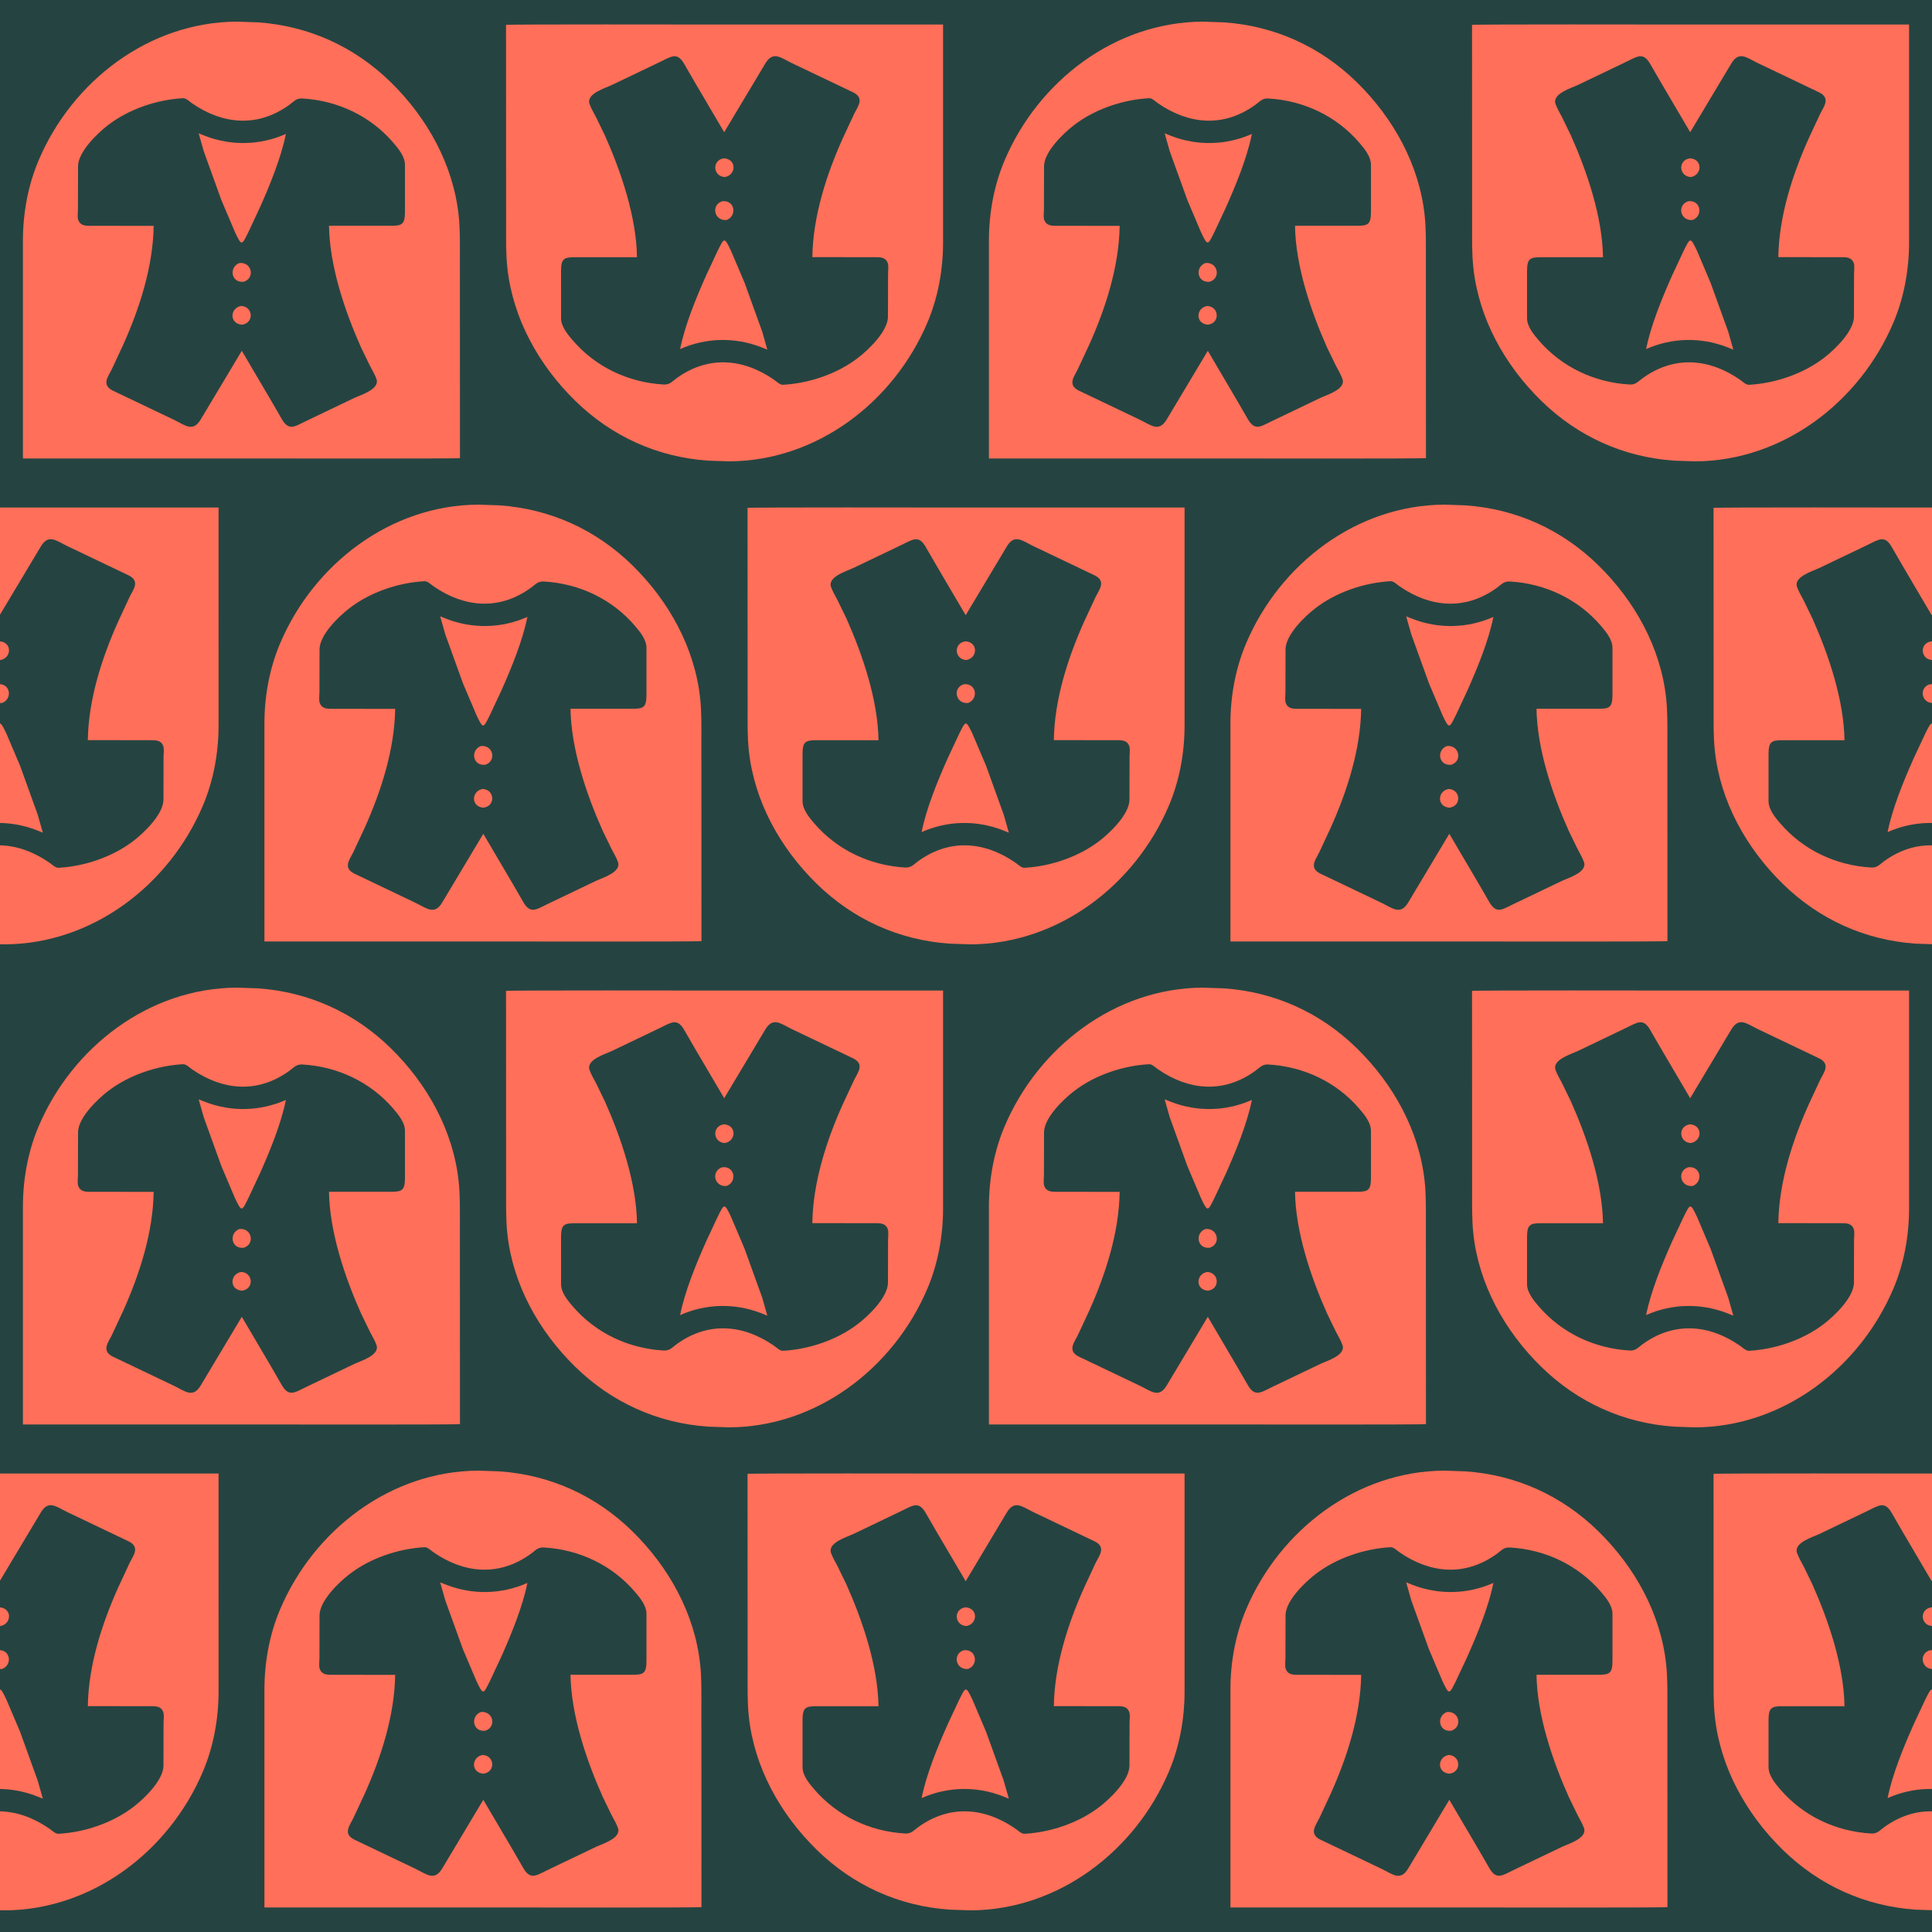 <?xml version="1.0" encoding="utf-8" ?>
<svg xmlns="http://www.w3.org/2000/svg" xmlns:xlink="http://www.w3.org/1999/xlink" width="1024" height="1024">
	<path fill="#254441" transform="scale(2 2)" d="M0 0L0 512L512 512L512 0L0 0Z"/>
	<path fill="#FF6F59" transform="scale(2 2)" d="M65.234 121.497L6.078 121.501L6.076 63.734C6.082 56.482 7.412 49.13 10.256 42.443C19.178 21.465 39.462 5.866 62.728 5.734L68.383 5.924C81.774 6.859 93.916 12.346 103.566 21.791C113.194 31.215 120.128 43.608 121.557 57.139C121.948 60.834 121.874 64.54 121.875 68.25L121.895 121.406C121.656 121.59 70.411 121.501 65.234 121.497ZM48.482 26.027C41.528 26.418 34.139 28.924 28.631 33.156C25.726 35.389 20.797 40.168 20.683 43.969L20.659 55.438C20.66 56.29 20.441 57.597 20.776 58.388L20.798 58.445C21.364 59.792 22.676 59.84 23.89 59.84L40.721 59.859C40.576 70.583 37.004 81.68 32.651 91.359L29.654 97.793C28.711 99.732 26.804 101.939 29.838 103.489L46.25 111.324C49.096 112.713 51.166 114.61 53.217 111.121L64.083 92.963L71.991 106.409L74.563 110.861C76.465 114.28 77.96 113.122 81.019 111.623L93.882 105.463C95.588 104.656 100.733 103.162 99.763 100.433C99.335 99.227 98.629 98.072 98.038 96.934L95.698 92.12C91.41 82.51 87.343 70.523 87.189 59.822L103.733 59.829C106.57 59.828 107.311 59.405 107.319 56.14L107.318 43.656C107.3 41.475 105.597 39.411 104.254 37.844C98.171 30.743 89.516 26.66 80.196 26.107C78.495 26.006 78.002 26.822 76.685 27.776C68.305 33.846 59.059 33.02 50.886 27.373C50.255 26.937 49.299 25.964 48.482 26.027Z"/>
	<path fill="#FF6F59" transform="scale(2 2)" d="M68.849 55.047L65.902 61.343C64.053 65.076 64.091 65.325 62.286 61.554L58.67 53.038L54.005 40.114L52.65 35.337L54.341 36.013C61.309 38.695 68.897 38.536 75.763 35.491C74.513 41.804 71.445 49.236 68.849 55.047Z"/>
	<path fill="#FF6F59" transform="scale(2 2)" d="M64.605 74.663C61.221 75.058 60.593 70.759 63.459 69.695C66.76 69.408 67.637 73.701 64.605 74.663Z"/>
	<path fill="#FF6F59" transform="scale(2 2)" d="M64.099 86.046C60.697 85.772 60.921 81.572 63.931 81.082C67.126 81.26 67.387 85.642 64.099 86.046Z"/>
	<path fill="#FF6F59" transform="scale(2 2)" d="M190.766 6.503L249.922 6.5L249.924 64.266C249.918 71.518 248.588 78.87 245.744 85.557C236.822 106.534 216.538 122.134 193.272 122.266L187.617 122.076C174.226 121.141 162.084 115.654 152.434 106.209C142.806 96.785 135.872 84.392 134.443 70.861C134.053 67.166 134.125 63.46 134.125 59.75L134.105 6.593C134.344 6.41 185.589 6.499 190.766 6.503ZM207.518 101.973C214.472 101.582 221.861 99.076 227.369 94.844C230.274 92.611 235.203 87.832 235.317 84.031L235.341 72.562C235.34 71.71 235.559 70.403 235.224 69.612L235.202 69.555C234.636 68.207 233.324 68.16 232.11 68.16L215.279 68.141C215.424 57.417 218.996 46.321 223.349 36.641L226.346 30.207C227.289 28.268 229.196 26.061 226.162 24.511L209.75 16.676C206.904 15.287 204.834 13.39 202.783 16.879L191.917 35.037L184.009 21.591L181.437 17.139C179.536 13.72 178.041 14.878 174.981 16.378L162.118 22.537C160.412 23.343 155.267 24.837 156.237 27.567C156.666 28.773 157.371 29.928 157.962 31.066L160.302 35.88C164.589 45.49 168.657 57.477 168.81 68.178L152.267 68.171C149.43 68.172 148.689 68.595 148.681 71.86L148.682 84.344C148.7 86.525 150.403 88.588 151.745 90.156C157.829 97.257 166.484 101.34 175.804 101.894C177.505 101.995 177.998 101.178 179.315 100.224C187.695 94.154 196.941 94.98 205.114 100.627C205.745 101.063 206.701 102.036 207.518 101.973Z"/>
	<path fill="#FF6F59" transform="scale(2 2)" d="M187.151 72.953L190.098 66.656C191.947 62.925 191.909 62.675 193.714 66.446L197.33 74.962L201.995 87.886L203.35 92.663L201.659 91.987C194.692 89.305 187.103 89.464 180.237 92.509C181.488 86.196 184.555 78.764 187.151 72.953Z"/>
	<path fill="#FF6F59" transform="scale(2 2)" d="M191.395 53.337C194.779 52.942 195.407 57.241 192.541 58.306C189.24 58.592 188.363 54.299 191.395 53.337Z"/>
	<path fill="#FF6F59" transform="scale(2 2)" d="M191.901 41.954C195.303 42.227 195.079 46.428 192.069 46.918C188.874 46.74 188.613 42.358 191.901 41.954Z"/>
	<path fill="#FF6F59" transform="scale(2 2)" d="M321.234 121.497L262.078 121.501L262.076 63.734C262.082 56.482 263.412 49.13 266.256 42.443C275.178 21.465 295.462 5.866 318.728 5.734L324.383 5.924C337.774 6.859 349.916 12.346 359.566 21.791C369.194 31.215 376.128 43.608 377.557 57.139C377.948 60.834 377.874 64.54 377.875 68.25L377.895 121.406C377.656 121.59 326.411 121.501 321.234 121.497ZM304.482 26.027C297.528 26.418 290.139 28.924 284.631 33.156C281.726 35.389 276.797 40.168 276.683 43.969L276.659 55.438C276.659 56.29 276.44 57.597 276.776 58.388L276.798 58.445C277.364 59.792 278.676 59.84 279.89 59.84L296.721 59.859C296.576 70.583 293.004 81.68 288.651 91.359L285.654 97.793C284.711 99.732 282.804 101.939 285.838 103.489L302.25 111.324C305.096 112.713 307.166 114.61 309.217 111.121L320.083 92.963L327.991 106.409L330.563 110.861C332.464 114.28 333.959 113.122 337.019 111.623L349.882 105.463C351.587 104.656 356.733 103.162 355.763 100.433C355.334 99.227 354.629 98.072 354.038 96.934L351.698 92.12C347.411 82.51 343.342 70.523 343.19 59.822L359.733 59.829C362.57 59.828 363.311 59.405 363.319 56.14L363.318 43.656C363.3 41.475 361.597 39.411 360.254 37.844C354.171 30.743 345.516 26.66 336.196 26.107C334.495 26.006 334.002 26.822 332.685 27.776C324.305 33.846 315.059 33.02 306.886 27.373C306.255 26.937 305.299 25.964 304.482 26.027Z"/>
	<path fill="#FF6F59" transform="scale(2 2)" d="M324.849 55.047L321.902 61.343C320.053 65.076 320.091 65.325 318.286 61.554L314.67 53.038L310.005 40.114L308.65 35.337L310.341 36.013C317.308 38.695 324.897 38.536 331.763 35.491C330.512 41.804 327.445 49.236 324.849 55.047Z"/>
	<path fill="#FF6F59" transform="scale(2 2)" d="M320.605 74.663C317.221 75.058 316.593 70.759 319.459 69.695C322.76 69.408 323.637 73.701 320.605 74.663Z"/>
	<path fill="#FF6F59" transform="scale(2 2)" d="M320.099 86.046C316.697 85.772 316.921 81.572 319.932 81.082C323.126 81.26 323.387 85.642 320.099 86.046Z"/>
	<path fill="#FF6F59" transform="scale(2 2)" d="M446.766 6.503L505.922 6.5L505.924 64.266C505.918 71.518 504.588 78.87 501.744 85.557C492.822 106.534 472.538 122.134 449.272 122.266L443.617 122.076C430.226 121.141 418.084 115.654 408.434 106.209C398.807 96.785 391.872 84.392 390.443 70.861C390.053 67.166 390.125 63.46 390.125 59.75L390.105 6.593C390.344 6.41 441.589 6.499 446.766 6.503ZM463.518 101.973C470.472 101.582 477.861 99.076 483.369 94.844C486.274 92.611 491.203 87.832 491.317 84.031L491.341 72.562C491.34 71.71 491.559 70.403 491.224 69.612L491.202 69.555C490.636 68.207 489.324 68.16 488.11 68.16L471.279 68.141C471.424 57.417 474.996 46.321 479.349 36.641L482.346 30.207C483.289 28.268 485.196 26.061 482.162 24.511L465.75 16.676C462.904 15.287 460.834 13.39 458.783 16.879L447.917 35.037L440.009 21.591L437.437 17.139C435.536 13.72 434.041 14.878 430.981 16.378L418.118 22.537C416.413 23.343 411.267 24.837 412.237 27.567C412.666 28.773 413.372 29.928 413.962 31.066L416.302 35.88C420.589 45.49 424.658 57.477 424.81 68.178L408.267 68.171C405.43 68.172 404.689 68.595 404.681 71.86L404.682 84.344C404.7 86.525 406.402 88.588 407.745 90.156C413.829 97.257 422.484 101.34 431.804 101.894C433.505 101.995 433.998 101.178 435.315 100.224C443.695 94.154 452.941 94.98 461.114 100.627C461.745 101.063 462.701 102.036 463.518 101.973Z"/>
	<path fill="#FF6F59" transform="scale(2 2)" d="M443.151 72.953L446.098 66.656C447.947 62.925 447.909 62.675 449.714 66.446L453.33 74.962L457.995 87.886L459.35 92.663L457.659 91.987C450.692 89.305 443.103 89.464 436.237 92.509C437.488 86.196 440.555 78.764 443.151 72.953Z"/>
	<path fill="#FF6F59" transform="scale(2 2)" d="M447.395 53.337C450.779 52.942 451.407 57.241 448.541 58.306C445.24 58.592 444.363 54.299 447.395 53.337Z"/>
	<path fill="#FF6F59" transform="scale(2 2)" d="M447.901 41.954C451.303 42.227 451.079 46.428 448.068 46.918C444.874 46.74 444.613 42.358 447.901 41.954Z"/>
	<path fill="#FF6F59" transform="scale(2 2)" d="M-1.234 134.503L57.922 134.5L57.924 192.266C57.918 199.518 56.588 206.87 53.744 213.557C44.822 234.534 24.538 250.134 1.272 250.266L-4.383 250.076C-17.774 249.141 -29.916 243.654 -39.566 234.209C-49.194 224.786 -56.128 212.392 -57.557 198.861C-57.947 195.166 -57.874 191.46 -57.875 187.75L-57.895 134.594C-57.656 134.41 -6.411 134.499 -1.234 134.503ZM15.518 229.973C22.473 229.582 29.861 227.077 35.369 222.844C38.274 220.611 43.203 215.832 43.317 212.031L43.341 200.562C43.34 199.71 43.559 198.403 43.224 197.612L43.202 197.555C42.636 196.207 41.324 196.16 40.11 196.161L23.279 196.141C23.424 185.417 26.997 174.321 31.349 164.641L34.346 158.207C35.289 156.268 37.196 154.06 34.162 152.511L17.75 144.676C14.903 143.287 12.834 141.39 10.783 144.879L-0.083 163.037L-7.991 149.591L-10.563 145.139C-12.464 141.72 -13.96 142.878 -17.018 144.377L-29.882 150.537C-31.587 151.344 -36.733 152.838 -35.763 155.566C-35.334 156.773 -34.629 157.928 -34.038 159.065L-31.698 163.88C-27.41 173.49 -23.343 185.477 -23.189 196.178L-39.733 196.171C-42.57 196.173 -43.311 196.595 -43.319 199.86L-43.318 212.344C-43.3 214.525 -41.597 216.589 -40.255 218.156C-34.171 225.257 -25.516 229.34 -16.196 229.894C-14.495 229.995 -14.002 229.178 -12.685 228.224C-4.305 222.154 4.941 222.98 13.114 228.627C13.745 229.063 14.701 230.036 15.518 229.973Z"/>
	<path fill="#FF6F59" transform="scale(2 2)" d="M-4.849 200.953L-1.902 194.656C-0.053 190.924 -0.091 190.675 1.714 194.446L5.33 202.962L9.995 215.886L11.35 220.663L9.659 219.987C2.692 217.305 -4.897 217.464 -11.763 220.509C-10.512 214.196 -7.444 206.764 -4.849 200.953Z"/>
	<path fill="#FF6F59" transform="scale(2 2)" d="M-0.605 181.337C2.779 180.942 3.407 185.241 0.541 186.305C-2.76 186.592 -3.637 182.299 -0.605 181.337Z"/>
	<path fill="#FF6F59" transform="scale(2 2)" d="M-0.099 169.954C3.303 170.227 3.079 174.428 0.069 174.918C-3.126 174.74 -3.387 170.358 -0.099 169.954Z"/>
	<path fill="#FF6F59" transform="scale(2 2)" d="M129.234 249.497L70.078 249.501L70.076 191.734C70.082 184.482 71.412 177.13 74.256 170.443C83.178 149.465 103.462 133.866 126.728 133.734L132.383 133.924C145.774 134.859 157.916 140.346 167.566 149.791C177.194 159.214 184.128 171.608 185.557 185.139C185.948 188.834 185.874 192.54 185.875 196.25L185.895 249.406C185.656 249.59 134.411 249.501 129.234 249.497ZM112.482 154.027C105.528 154.417 98.139 156.923 92.631 161.156C89.726 163.389 84.797 168.168 84.683 171.969L84.659 183.438C84.659 184.29 84.441 185.597 84.776 186.388L84.798 186.445C85.364 187.792 86.676 187.84 87.89 187.839L104.721 187.859C104.576 198.583 101.004 209.68 96.651 219.359L93.653 225.793C92.711 227.732 90.804 229.939 93.838 231.489L110.25 239.324C113.096 240.713 115.166 242.61 117.217 239.121L128.083 220.963L135.991 234.409L138.563 238.861C140.464 242.28 141.959 241.122 145.019 239.623L157.882 233.463C159.588 232.656 164.733 231.162 163.763 228.433C163.334 227.227 162.629 226.072 162.038 224.935L159.698 220.12C155.411 210.51 151.343 198.523 151.19 187.822L167.733 187.829C170.57 187.827 171.311 187.405 171.319 184.14L171.318 171.656C171.3 169.475 169.597 167.411 168.254 165.844C162.171 158.743 153.516 154.66 144.196 154.107C142.495 154.006 142.002 154.822 140.685 155.776C132.305 161.846 123.059 161.02 114.886 155.373C114.255 154.937 113.299 153.964 112.482 154.027Z"/>
	<path fill="#FF6F59" transform="scale(2 2)" d="M132.849 183.047L129.902 189.344C128.053 193.076 128.091 193.325 126.286 189.554L122.67 181.038L118.005 168.114L116.65 163.337L118.341 164.013C125.309 166.695 132.897 166.536 139.763 163.491C138.512 169.804 135.445 177.236 132.849 183.047Z"/>
	<path fill="#FF6F59" transform="scale(2 2)" d="M128.605 202.663C125.221 203.058 124.593 198.759 127.459 197.695C130.76 197.408 131.637 201.701 128.605 202.663Z"/>
	<path fill="#FF6F59" transform="scale(2 2)" d="M128.099 214.046C124.697 213.772 124.921 209.572 127.931 209.082C131.126 209.26 131.387 213.642 128.099 214.046Z"/>
	<path fill="#FF6F59" transform="scale(2 2)" d="M254.766 134.503L313.922 134.5L313.924 192.266C313.918 199.518 312.588 206.87 309.744 213.557C300.822 234.534 280.538 250.134 257.272 250.266L251.617 250.076C238.226 249.141 226.084 243.654 216.434 234.209C206.806 224.786 199.872 212.392 198.443 198.861C198.053 195.166 198.125 191.46 198.125 187.75L198.105 134.594C198.344 134.41 249.589 134.499 254.766 134.503ZM271.518 229.973C278.472 229.582 285.861 227.077 291.369 222.844C294.274 220.611 299.203 215.832 299.317 212.031L299.341 200.562C299.34 199.71 299.559 198.403 299.224 197.612L299.202 197.555C298.636 196.207 297.324 196.16 296.11 196.161L279.279 196.141C279.424 185.417 282.996 174.321 287.349 164.641L290.346 158.207C291.289 156.268 293.196 154.06 290.162 152.511L273.75 144.676C270.904 143.287 268.834 141.39 266.783 144.879L255.917 163.037L248.009 149.591L245.437 145.139C243.536 141.72 242.041 142.878 238.981 144.377L226.118 150.537C224.412 151.344 219.267 152.838 220.237 155.566C220.666 156.773 221.371 157.928 221.962 159.065L224.302 163.88C228.589 173.49 232.657 185.477 232.81 196.178L216.267 196.171C213.43 196.173 212.689 196.595 212.681 199.86L212.682 212.344C212.7 214.525 214.403 216.589 215.745 218.156C221.829 225.257 230.484 229.34 239.804 229.894C241.505 229.995 241.998 229.178 243.315 228.224C251.695 222.154 260.941 222.98 269.114 228.627C269.745 229.063 270.701 230.036 271.518 229.973Z"/>
	<path fill="#FF6F59" transform="scale(2 2)" d="M251.151 200.953L254.098 194.656C255.947 190.924 255.909 190.675 257.714 194.446L261.33 202.962L265.995 215.886L267.35 220.663L265.659 219.987C258.692 217.305 251.103 217.464 244.237 220.509C245.488 214.196 248.555 206.764 251.151 200.953Z"/>
	<path fill="#FF6F59" transform="scale(2 2)" d="M255.395 181.337C258.779 180.942 259.407 185.241 256.541 186.305C253.24 186.592 252.363 182.299 255.395 181.337Z"/>
	<path fill="#FF6F59" transform="scale(2 2)" d="M255.901 169.954C259.303 170.227 259.079 174.428 256.068 174.918C252.874 174.74 252.613 170.358 255.901 169.954Z"/>
	<path fill="#FF6F59" transform="scale(2 2)" d="M385.234 249.497L326.078 249.501L326.076 191.734C326.082 184.482 327.412 177.13 330.256 170.443C339.178 149.465 359.462 133.866 382.728 133.734L388.383 133.924C401.774 134.859 413.916 140.346 423.566 149.791C433.194 159.214 440.128 171.608 441.557 185.139C441.948 188.834 441.874 192.54 441.875 196.25L441.895 249.406C441.656 249.59 390.411 249.501 385.234 249.497ZM368.482 154.027C361.528 154.417 354.139 156.923 348.631 161.156C345.726 163.389 340.797 168.168 340.683 171.969L340.659 183.438C340.659 184.29 340.44 185.597 340.776 186.388L340.798 186.445C341.364 187.792 342.676 187.84 343.89 187.839L360.721 187.859C360.576 198.583 357.004 209.68 352.651 219.359L349.654 225.793C348.711 227.732 346.804 229.939 349.838 231.489L366.25 239.324C369.096 240.713 371.166 242.61 373.217 239.121L384.083 220.963L391.991 234.409L394.563 238.861C396.464 242.28 397.959 241.122 401.019 239.623L413.882 233.463C415.587 232.656 420.733 231.162 419.763 228.433C419.334 227.227 418.629 226.072 418.038 224.935L415.698 220.12C411.411 210.51 407.342 198.523 407.19 187.822L423.733 187.829C426.57 187.827 427.311 187.405 427.319 184.14L427.318 171.656C427.3 169.475 425.597 167.411 424.254 165.844C418.171 158.743 409.516 154.66 400.196 154.107C398.495 154.006 398.002 154.822 396.685 155.776C388.305 161.846 379.059 161.02 370.886 155.373C370.255 154.937 369.299 153.964 368.482 154.027Z"/>
	<path fill="#FF6F59" transform="scale(2 2)" d="M388.849 183.047L385.902 189.344C384.053 193.076 384.091 193.325 382.286 189.554L378.67 181.038L374.005 168.114L372.65 163.337L374.341 164.013C381.308 166.695 388.897 166.536 395.763 163.491C394.512 169.804 391.445 177.236 388.849 183.047Z"/>
	<path fill="#FF6F59" transform="scale(2 2)" d="M384.605 202.663C381.221 203.058 380.593 198.759 383.459 197.695C386.76 197.408 387.637 201.701 384.605 202.663Z"/>
	<path fill="#FF6F59" transform="scale(2 2)" d="M384.099 214.046C380.697 213.772 380.921 209.572 383.932 209.082C387.126 209.26 387.387 213.642 384.099 214.046Z"/>
	<path fill="#FF6F59" transform="scale(2 2)" d="M510.766 134.503L569.922 134.5L569.924 192.266C569.918 199.518 568.588 206.87 565.744 213.557C556.822 234.534 536.538 250.134 513.272 250.266L507.617 250.076C494.226 249.141 482.084 243.654 472.434 234.209C462.807 224.786 455.872 212.392 454.443 198.861C454.053 195.166 454.125 191.46 454.125 187.75L454.105 134.594C454.344 134.41 505.589 134.499 510.766 134.503ZM527.518 229.973C534.472 229.582 541.861 227.077 547.369 222.844C550.274 220.611 555.203 215.832 555.317 212.031L555.341 200.562C555.34 199.71 555.559 198.403 555.224 197.612L555.202 197.555C554.636 196.207 553.324 196.16 552.11 196.161L535.279 196.141C535.424 185.417 538.996 174.321 543.349 164.641L546.346 158.207C547.289 156.268 549.196 154.06 546.162 152.511L529.75 144.676C526.904 143.287 524.834 141.39 522.783 144.879L511.917 163.037L504.009 149.591L501.437 145.139C499.536 141.72 498.041 142.878 494.981 144.377L482.118 150.537C480.413 151.344 475.267 152.838 476.237 155.566C476.666 156.773 477.372 157.928 477.962 159.065L480.302 163.88C484.589 173.49 488.658 185.477 488.81 196.178L472.267 196.171C469.43 196.173 468.689 196.595 468.681 199.86L468.682 212.344C468.7 214.525 470.402 216.589 471.745 218.156C477.829 225.257 486.484 229.34 495.804 229.894C497.505 229.995 497.998 229.178 499.315 228.224C507.695 222.154 516.941 222.98 525.114 228.627C525.745 229.063 526.701 230.036 527.518 229.973Z"/>
	<path fill="#FF6F59" transform="scale(2 2)" d="M507.151 200.953L510.098 194.656C511.947 190.924 511.909 190.675 513.714 194.446L517.33 202.962L521.995 215.886L523.35 220.663L521.659 219.987C514.692 217.305 507.103 217.464 500.237 220.509C501.488 214.196 504.555 206.764 507.151 200.953Z"/>
	<path fill="#FF6F59" transform="scale(2 2)" d="M511.395 181.337C514.779 180.942 515.407 185.241 512.542 186.305C509.24 186.592 508.363 182.299 511.395 181.337Z"/>
	<path fill="#FF6F59" transform="scale(2 2)" d="M511.901 169.954C515.303 170.227 515.079 174.428 512.068 174.918C508.874 174.74 508.613 170.358 511.901 169.954Z"/>
	<path fill="#FF6F59" transform="scale(2 2)" d="M65.234 377.497L6.078 377.501L6.076 319.734C6.082 312.482 7.412 305.13 10.256 298.443C19.178 277.466 39.462 261.866 62.728 261.734L68.383 261.924C81.774 262.859 93.916 268.346 103.566 277.791C113.194 287.214 120.128 299.608 121.557 313.139C121.948 316.834 121.874 320.54 121.875 324.25L121.895 377.406C121.656 377.59 70.411 377.501 65.234 377.497ZM48.482 282.027C41.528 282.418 34.139 284.923 28.631 289.156C25.726 291.389 20.797 296.168 20.683 299.969L20.659 311.438C20.66 312.29 20.441 313.597 20.776 314.388L20.798 314.445C21.364 315.793 22.676 315.84 23.89 315.839L40.721 315.859C40.576 326.583 37.004 337.68 32.651 347.359L29.654 353.793C28.711 355.732 26.804 357.939 29.838 359.489L46.25 367.324C49.096 368.713 51.166 370.61 53.217 367.121L64.083 348.963L71.991 362.409L74.563 366.861C76.465 370.28 77.96 369.122 81.019 367.623L93.882 361.463C95.588 360.656 100.733 359.162 99.763 356.433C99.335 355.227 98.629 354.072 98.038 352.935L95.698 348.12C91.41 338.51 87.343 326.523 87.189 315.822L103.733 315.829C106.57 315.827 107.311 315.405 107.319 312.14L107.318 299.656C107.3 297.475 105.597 295.411 104.254 293.844C98.171 286.743 89.516 282.659 80.196 282.106C78.495 282.005 78.002 282.822 76.685 283.776C68.305 289.846 59.059 289.02 50.886 283.373C50.255 282.937 49.299 281.964 48.482 282.027Z"/>
	<path fill="#FF6F59" transform="scale(2 2)" d="M68.849 311.047L65.902 317.344C64.053 321.076 64.091 321.325 62.286 317.554L58.67 309.038L54.005 296.114L52.65 291.337L54.341 292.013C61.309 294.695 68.897 294.536 75.763 291.491C74.513 297.804 71.445 305.236 68.849 311.047Z"/>
	<path fill="#FF6F59" transform="scale(2 2)" d="M64.605 330.663C61.221 331.058 60.593 326.759 63.459 325.695C66.76 325.408 67.637 329.701 64.605 330.663Z"/>
	<path fill="#FF6F59" transform="scale(2 2)" d="M64.099 342.046C60.697 341.772 60.921 337.572 63.931 337.082C67.126 337.26 67.387 341.642 64.099 342.046Z"/>
	<path fill="#FF6F59" transform="scale(2 2)" d="M190.766 262.503L249.922 262.5L249.924 320.266C249.918 327.518 248.588 334.87 245.744 341.557C236.822 362.534 216.538 378.134 193.272 378.266L187.617 378.076C174.226 377.141 162.084 371.654 152.434 362.209C142.806 352.786 135.872 340.392 134.443 326.861C134.053 323.166 134.125 319.46 134.125 315.75L134.105 262.594C134.344 262.41 185.589 262.499 190.766 262.503ZM207.518 357.973C214.472 357.582 221.861 355.077 227.369 350.844C230.274 348.611 235.203 343.832 235.317 340.031L235.341 328.562C235.34 327.71 235.559 326.403 235.224 325.612L235.202 325.555C234.636 324.207 233.324 324.16 232.11 324.161L215.279 324.141C215.424 313.417 218.996 302.32 223.349 292.641L226.346 286.207C227.289 284.268 229.196 282.06 226.162 280.511L209.75 272.676C206.904 271.287 204.834 269.39 202.783 272.879L191.917 291.037L184.009 277.591L181.437 273.139C179.536 269.72 178.041 270.878 174.981 272.377L162.118 278.537C160.412 279.344 155.267 280.837 156.237 283.567C156.666 284.773 157.371 285.928 157.962 287.065L160.302 291.88C164.589 301.49 168.657 313.477 168.81 324.178L152.267 324.171C149.43 324.173 148.689 324.595 148.681 327.86L148.682 340.344C148.7 342.525 150.403 344.589 151.745 346.156C157.829 353.257 166.484 357.34 175.804 357.894C177.505 357.995 177.998 357.178 179.315 356.224C187.695 350.154 196.941 350.98 205.114 356.627C205.745 357.063 206.701 358.036 207.518 357.973Z"/>
	<path fill="#FF6F59" transform="scale(2 2)" d="M187.151 328.953L190.098 322.656C191.947 318.925 191.909 318.675 193.714 322.446L197.33 330.962L201.995 343.886L203.35 348.663L201.659 347.987C194.692 345.305 187.103 345.464 180.237 348.509C181.488 342.196 184.555 334.764 187.151 328.953Z"/>
	<path fill="#FF6F59" transform="scale(2 2)" d="M191.395 309.337C194.779 308.942 195.407 313.241 192.541 314.305C189.24 314.592 188.363 310.299 191.395 309.337Z"/>
	<path fill="#FF6F59" transform="scale(2 2)" d="M191.901 297.954C195.303 298.228 195.079 302.428 192.069 302.918C188.874 302.74 188.613 298.358 191.901 297.954Z"/>
	<path fill="#FF6F59" transform="scale(2 2)" d="M321.234 377.497L262.078 377.501L262.076 319.734C262.082 312.482 263.412 305.13 266.256 298.443C275.178 277.466 295.462 261.866 318.728 261.734L324.383 261.924C337.774 262.859 349.916 268.346 359.566 277.791C369.194 287.214 376.128 299.608 377.557 313.139C377.948 316.834 377.874 320.54 377.875 324.25L377.895 377.406C377.656 377.59 326.411 377.501 321.234 377.497ZM304.482 282.027C297.528 282.418 290.139 284.923 284.631 289.156C281.726 291.389 276.797 296.168 276.683 299.969L276.659 311.438C276.659 312.29 276.44 313.597 276.776 314.388L276.798 314.445C277.364 315.793 278.676 315.84 279.89 315.839L296.721 315.859C296.576 326.583 293.004 337.68 288.651 347.359L285.654 353.793C284.711 355.732 282.804 357.939 285.838 359.489L302.25 367.324C305.096 368.713 307.166 370.61 309.217 367.121L320.083 348.963L327.991 362.409L330.563 366.861C332.464 370.28 333.959 369.122 337.019 367.623L349.882 361.463C351.587 360.656 356.733 359.162 355.763 356.433C355.334 355.227 354.629 354.072 354.038 352.935L351.698 348.12C347.411 338.51 343.342 326.523 343.19 315.822L359.733 315.829C362.57 315.827 363.311 315.405 363.319 312.14L363.318 299.656C363.3 297.475 361.597 295.411 360.254 293.844C354.171 286.743 345.516 282.659 336.196 282.106C334.495 282.005 334.002 282.822 332.685 283.776C324.305 289.846 315.059 289.02 306.886 283.373C306.255 282.937 305.299 281.964 304.482 282.027Z"/>
	<path fill="#FF6F59" transform="scale(2 2)" d="M324.849 311.047L321.902 317.344C320.053 321.076 320.091 321.325 318.286 317.554L314.67 309.038L310.005 296.114L308.65 291.337L310.341 292.013C317.308 294.695 324.897 294.536 331.763 291.491C330.512 297.804 327.445 305.236 324.849 311.047Z"/>
	<path fill="#FF6F59" transform="scale(2 2)" d="M320.605 330.663C317.221 331.058 316.593 326.759 319.459 325.695C322.76 325.408 323.637 329.701 320.605 330.663Z"/>
	<path fill="#FF6F59" transform="scale(2 2)" d="M320.099 342.046C316.697 341.772 316.921 337.572 319.932 337.082C323.126 337.26 323.387 341.642 320.099 342.046Z"/>
	<path fill="#FF6F59" transform="scale(2 2)" d="M446.766 262.503L505.922 262.5L505.924 320.266C505.918 327.518 504.588 334.87 501.744 341.557C492.822 362.534 472.538 378.134 449.272 378.266L443.617 378.076C430.226 377.141 418.084 371.654 408.434 362.209C398.807 352.786 391.872 340.392 390.443 326.861C390.053 323.166 390.125 319.46 390.125 315.75L390.105 262.594C390.344 262.41 441.589 262.499 446.766 262.503ZM463.518 357.973C470.472 357.582 477.861 355.077 483.369 350.844C486.274 348.611 491.203 343.832 491.317 340.031L491.341 328.562C491.34 327.71 491.559 326.403 491.224 325.612L491.202 325.555C490.636 324.207 489.324 324.16 488.11 324.161L471.279 324.141C471.424 313.417 474.996 302.32 479.349 292.641L482.346 286.207C483.289 284.268 485.196 282.06 482.162 280.511L465.75 272.676C462.904 271.287 460.834 269.39 458.783 272.879L447.917 291.037L440.009 277.591L437.437 273.139C435.536 269.72 434.041 270.878 430.981 272.377L418.118 278.537C416.413 279.344 411.267 280.837 412.237 283.567C412.666 284.773 413.372 285.928 413.962 287.065L416.302 291.88C420.589 301.49 424.658 313.477 424.81 324.178L408.267 324.171C405.43 324.173 404.689 324.595 404.681 327.86L404.682 340.344C404.7 342.525 406.402 344.589 407.745 346.156C413.829 353.257 422.484 357.34 431.804 357.894C433.505 357.995 433.998 357.178 435.315 356.224C443.695 350.154 452.941 350.98 461.114 356.627C461.745 357.063 462.701 358.036 463.518 357.973Z"/>
	<path fill="#FF6F59" transform="scale(2 2)" d="M443.151 328.953L446.098 322.656C447.947 318.925 447.909 318.675 449.714 322.446L453.33 330.962L457.995 343.886L459.35 348.663L457.659 347.987C450.692 345.305 443.103 345.464 436.237 348.509C437.488 342.196 440.555 334.764 443.151 328.953Z"/>
	<path fill="#FF6F59" transform="scale(2 2)" d="M447.395 309.337C450.779 308.942 451.407 313.241 448.541 314.305C445.24 314.592 444.363 310.299 447.395 309.337Z"/>
	<path fill="#FF6F59" transform="scale(2 2)" d="M447.901 297.954C451.303 298.228 451.079 302.428 448.068 302.918C444.874 302.74 444.613 298.358 447.901 297.954Z"/>
	<path fill="#FF6F59" transform="scale(2 2)" d="M-1.234 390.503L57.922 390.5L57.924 448.266C57.918 455.518 56.588 462.87 53.744 469.557C44.822 490.534 24.538 506.134 1.272 506.266L-4.383 506.076C-17.774 505.141 -29.916 499.654 -39.566 490.209C-49.194 480.786 -56.128 468.392 -57.557 454.861C-57.947 451.166 -57.874 447.46 -57.875 443.75L-57.895 390.594C-57.656 390.41 -6.411 390.499 -1.234 390.503ZM15.518 485.973C22.473 485.582 29.861 483.077 35.369 478.844C38.274 476.611 43.203 471.832 43.317 468.031L43.341 456.562C43.34 455.71 43.559 454.403 43.224 453.612L43.202 453.555C42.636 452.207 41.324 452.16 40.11 452.161L23.279 452.141C23.424 441.417 26.997 430.32 31.349 420.641L34.346 414.207C35.289 412.268 37.196 410.06 34.162 408.511L17.75 400.676C14.903 399.287 12.834 397.39 10.783 400.879L-0.083 419.037L-7.991 405.591L-10.563 401.139C-12.464 397.72 -13.96 398.878 -17.018 400.377L-29.882 406.537C-31.587 407.344 -36.733 408.837 -35.763 411.567C-35.334 412.773 -34.629 413.928 -34.038 415.065L-31.698 419.88C-27.41 429.49 -23.343 441.477 -23.189 452.178L-39.733 452.171C-42.57 452.173 -43.311 452.595 -43.319 455.86L-43.318 468.344C-43.3 470.525 -41.597 472.589 -40.255 474.156C-34.171 481.257 -25.516 485.34 -16.196 485.894C-14.495 485.995 -14.002 485.178 -12.685 484.224C-4.305 478.154 4.941 478.98 13.114 484.627C13.745 485.063 14.701 486.036 15.518 485.973Z"/>
	<path fill="#FF6F59" transform="scale(2 2)" d="M-4.849 456.953L-1.902 450.656C-0.053 446.925 -0.091 446.675 1.714 450.446L5.33 458.962L9.995 471.886L11.35 476.663L9.659 475.987C2.692 473.305 -4.897 473.464 -11.763 476.509C-10.512 470.196 -7.444 462.764 -4.849 456.953Z"/>
	<path fill="#FF6F59" transform="scale(2 2)" d="M-0.605 437.337C2.779 436.942 3.407 441.241 0.541 442.305C-2.76 442.592 -3.637 438.299 -0.605 437.337Z"/>
	<path fill="#FF6F59" transform="scale(2 2)" d="M-0.099 425.954C3.303 426.228 3.079 430.428 0.069 430.918C-3.126 430.74 -3.387 426.358 -0.099 425.954Z"/>
	<path fill="#FF6F59" transform="scale(2 2)" d="M129.234 505.497L70.078 505.501L70.076 447.734C70.082 440.482 71.412 433.13 74.256 426.443C83.178 405.466 103.462 389.866 126.728 389.734L132.383 389.924C145.774 390.859 157.916 396.346 167.566 405.791C177.194 415.214 184.128 427.608 185.557 441.139C185.948 444.834 185.874 448.54 185.875 452.25L185.895 505.406C185.656 505.59 134.411 505.501 129.234 505.497ZM112.482 410.027C105.528 410.418 98.139 412.923 92.631 417.156C89.726 419.389 84.797 424.168 84.683 427.969L84.659 439.438C84.659 440.29 84.441 441.597 84.776 442.388L84.798 442.445C85.364 443.793 86.676 443.84 87.89 443.839L104.721 443.859C104.576 454.583 101.004 465.68 96.651 475.359L93.653 481.793C92.711 483.732 90.804 485.939 93.838 487.489L110.25 495.324C113.096 496.713 115.166 498.61 117.217 495.121L128.083 476.963L135.991 490.409L138.563 494.861C140.464 498.28 141.959 497.122 145.019 495.623L157.882 489.463C159.588 488.656 164.733 487.162 163.763 484.433C163.334 483.227 162.629 482.072 162.038 480.935L159.698 476.12C155.411 466.51 151.343 454.523 151.19 443.822L167.733 443.829C170.57 443.827 171.311 443.405 171.319 440.14L171.318 427.656C171.3 425.475 169.597 423.411 168.254 421.844C162.171 414.743 153.516 410.659 144.196 410.106C142.495 410.005 142.002 410.822 140.685 411.776C132.305 417.846 123.059 417.02 114.886 411.373C114.255 410.937 113.299 409.964 112.482 410.027Z"/>
	<path fill="#FF6F59" transform="scale(2 2)" d="M132.849 439.047L129.902 445.344C128.053 449.076 128.091 449.325 126.286 445.554L122.67 437.038L118.005 424.114L116.65 419.337L118.341 420.013C125.309 422.695 132.897 422.536 139.763 419.491C138.512 425.804 135.445 433.236 132.849 439.047Z"/>
	<path fill="#FF6F59" transform="scale(2 2)" d="M128.605 458.663C125.221 459.058 124.593 454.759 127.459 453.695C130.76 453.408 131.637 457.701 128.605 458.663Z"/>
	<path fill="#FF6F59" transform="scale(2 2)" d="M128.099 470.046C124.697 469.772 124.921 465.572 127.931 465.082C131.126 465.26 131.387 469.642 128.099 470.046Z"/>
	<path fill="#FF6F59" transform="scale(2 2)" d="M254.766 390.503L313.922 390.5L313.924 448.266C313.918 455.518 312.588 462.87 309.744 469.557C300.822 490.534 280.538 506.134 257.272 506.266L251.617 506.076C238.226 505.141 226.084 499.654 216.434 490.209C206.806 480.786 199.872 468.392 198.443 454.861C198.053 451.166 198.125 447.46 198.125 443.75L198.105 390.594C198.344 390.41 249.589 390.499 254.766 390.503ZM271.518 485.973C278.472 485.582 285.861 483.077 291.369 478.844C294.274 476.611 299.203 471.832 299.317 468.031L299.341 456.562C299.34 455.71 299.559 454.403 299.224 453.612L299.202 453.555C298.636 452.207 297.324 452.16 296.11 452.161L279.279 452.141C279.424 441.417 282.996 430.32 287.349 420.641L290.346 414.207C291.289 412.268 293.196 410.06 290.162 408.511L273.75 400.676C270.904 399.287 268.834 397.39 266.783 400.879L255.917 419.037L248.009 405.591L245.437 401.139C243.536 397.72 242.041 398.878 238.981 400.377L226.118 406.537C224.412 407.344 219.267 408.837 220.237 411.567C220.666 412.773 221.371 413.928 221.962 415.065L224.302 419.88C228.589 429.49 232.657 441.477 232.81 452.178L216.267 452.171C213.43 452.173 212.689 452.595 212.681 455.86L212.682 468.344C212.7 470.525 214.403 472.589 215.745 474.156C221.829 481.257 230.484 485.34 239.804 485.894C241.505 485.995 241.998 485.178 243.315 484.224C251.695 478.154 260.941 478.98 269.114 484.627C269.745 485.063 270.701 486.036 271.518 485.973Z"/>
	<path fill="#FF6F59" transform="scale(2 2)" d="M251.151 456.953L254.098 450.656C255.947 446.925 255.909 446.675 257.714 450.446L261.33 458.962L265.995 471.886L267.35 476.663L265.659 475.987C258.692 473.305 251.103 473.464 244.237 476.509C245.488 470.196 248.555 462.764 251.151 456.953Z"/>
	<path fill="#FF6F59" transform="scale(2 2)" d="M255.395 437.337C258.779 436.942 259.407 441.241 256.541 442.305C253.24 442.592 252.363 438.299 255.395 437.337Z"/>
	<path fill="#FF6F59" transform="scale(2 2)" d="M255.901 425.954C259.303 426.228 259.079 430.428 256.068 430.918C252.874 430.74 252.613 426.358 255.901 425.954Z"/>
	<path fill="#FF6F59" transform="scale(2 2)" d="M385.234 505.497L326.078 505.501L326.076 447.734C326.082 440.482 327.412 433.13 330.256 426.443C339.178 405.466 359.462 389.866 382.728 389.734L388.383 389.924C401.774 390.859 413.916 396.346 423.566 405.791C433.194 415.214 440.128 427.608 441.557 441.139C441.948 444.834 441.874 448.54 441.875 452.25L441.895 505.406C441.656 505.59 390.411 505.501 385.234 505.497ZM368.482 410.027C361.528 410.418 354.139 412.923 348.631 417.156C345.726 419.389 340.797 424.168 340.683 427.969L340.659 439.438C340.659 440.29 340.44 441.597 340.776 442.388L340.798 442.445C341.364 443.793 342.676 443.84 343.89 443.839L360.721 443.859C360.576 454.583 357.004 465.68 352.651 475.359L349.654 481.793C348.711 483.732 346.804 485.939 349.838 487.489L366.25 495.324C369.096 496.713 371.166 498.61 373.217 495.121L384.083 476.963L391.991 490.409L394.563 494.861C396.464 498.28 397.959 497.122 401.019 495.623L413.882 489.463C415.587 488.656 420.733 487.162 419.763 484.433C419.334 483.227 418.629 482.072 418.038 480.935L415.698 476.12C411.411 466.51 407.342 454.523 407.19 443.822L423.733 443.829C426.57 443.827 427.311 443.405 427.319 440.14L427.318 427.656C427.3 425.475 425.597 423.411 424.254 421.844C418.171 414.743 409.516 410.659 400.196 410.106C398.495 410.005 398.002 410.822 396.685 411.776C388.305 417.846 379.059 417.02 370.886 411.373C370.255 410.937 369.299 409.964 368.482 410.027Z"/>
	<path fill="#FF6F59" transform="scale(2 2)" d="M388.849 439.047L385.902 445.344C384.053 449.076 384.091 449.325 382.286 445.554L378.67 437.038L374.005 424.114L372.65 419.337L374.341 420.013C381.308 422.695 388.897 422.536 395.763 419.491C394.512 425.804 391.445 433.236 388.849 439.047Z"/>
	<path fill="#FF6F59" transform="scale(2 2)" d="M384.605 458.663C381.221 459.058 380.593 454.759 383.459 453.695C386.76 453.408 387.637 457.701 384.605 458.663Z"/>
	<path fill="#FF6F59" transform="scale(2 2)" d="M384.099 470.046C380.697 469.772 380.921 465.572 383.932 465.082C387.126 465.26 387.387 469.642 384.099 470.046Z"/>
	<path fill="#FF6F59" transform="scale(2 2)" d="M510.766 390.503L569.922 390.5L569.924 448.266C569.918 455.518 568.588 462.87 565.744 469.557C556.822 490.534 536.538 506.134 513.272 506.266L507.617 506.076C494.226 505.141 482.084 499.654 472.434 490.209C462.807 480.786 455.872 468.392 454.443 454.861C454.053 451.166 454.125 447.46 454.125 443.75L454.105 390.594C454.344 390.41 505.589 390.499 510.766 390.503ZM527.518 485.973C534.472 485.582 541.861 483.077 547.369 478.844C550.274 476.611 555.203 471.832 555.317 468.031L555.341 456.562C555.34 455.71 555.559 454.403 555.224 453.612L555.202 453.555C554.636 452.207 553.324 452.16 552.11 452.161L535.279 452.141C535.424 441.417 538.996 430.32 543.349 420.641L546.346 414.207C547.289 412.268 549.196 410.06 546.162 408.511L529.75 400.676C526.904 399.287 524.834 397.39 522.783 400.879L511.917 419.037L504.009 405.591L501.437 401.139C499.536 397.72 498.041 398.878 494.981 400.377L482.118 406.537C480.413 407.344 475.267 408.837 476.237 411.567C476.666 412.773 477.372 413.928 477.962 415.065L480.302 419.88C484.589 429.49 488.658 441.477 488.81 452.178L472.267 452.171C469.43 452.173 468.689 452.595 468.681 455.86L468.682 468.344C468.7 470.525 470.402 472.589 471.745 474.156C477.829 481.257 486.484 485.34 495.804 485.894C497.505 485.995 497.998 485.178 499.315 484.224C507.695 478.154 516.941 478.98 525.114 484.627C525.745 485.063 526.701 486.036 527.518 485.973Z"/>
	<path fill="#FF6F59" transform="scale(2 2)" d="M507.151 456.953L510.098 450.656C511.947 446.925 511.909 446.675 513.714 450.446L517.33 458.962L521.995 471.886L523.35 476.663L521.659 475.987C514.692 473.305 507.103 473.464 500.237 476.509C501.488 470.196 504.555 462.764 507.151 456.953Z"/>
	<path fill="#FF6F59" transform="scale(2 2)" d="M511.395 437.337C514.779 436.942 515.407 441.241 512.542 442.305C509.24 442.592 508.363 438.299 511.395 437.337Z"/>
	<path fill="#FF6F59" transform="scale(2 2)" d="M511.901 425.954C515.303 426.228 515.079 430.428 512.068 430.918C508.874 430.74 508.613 426.358 511.901 425.954Z"/>
</svg>
